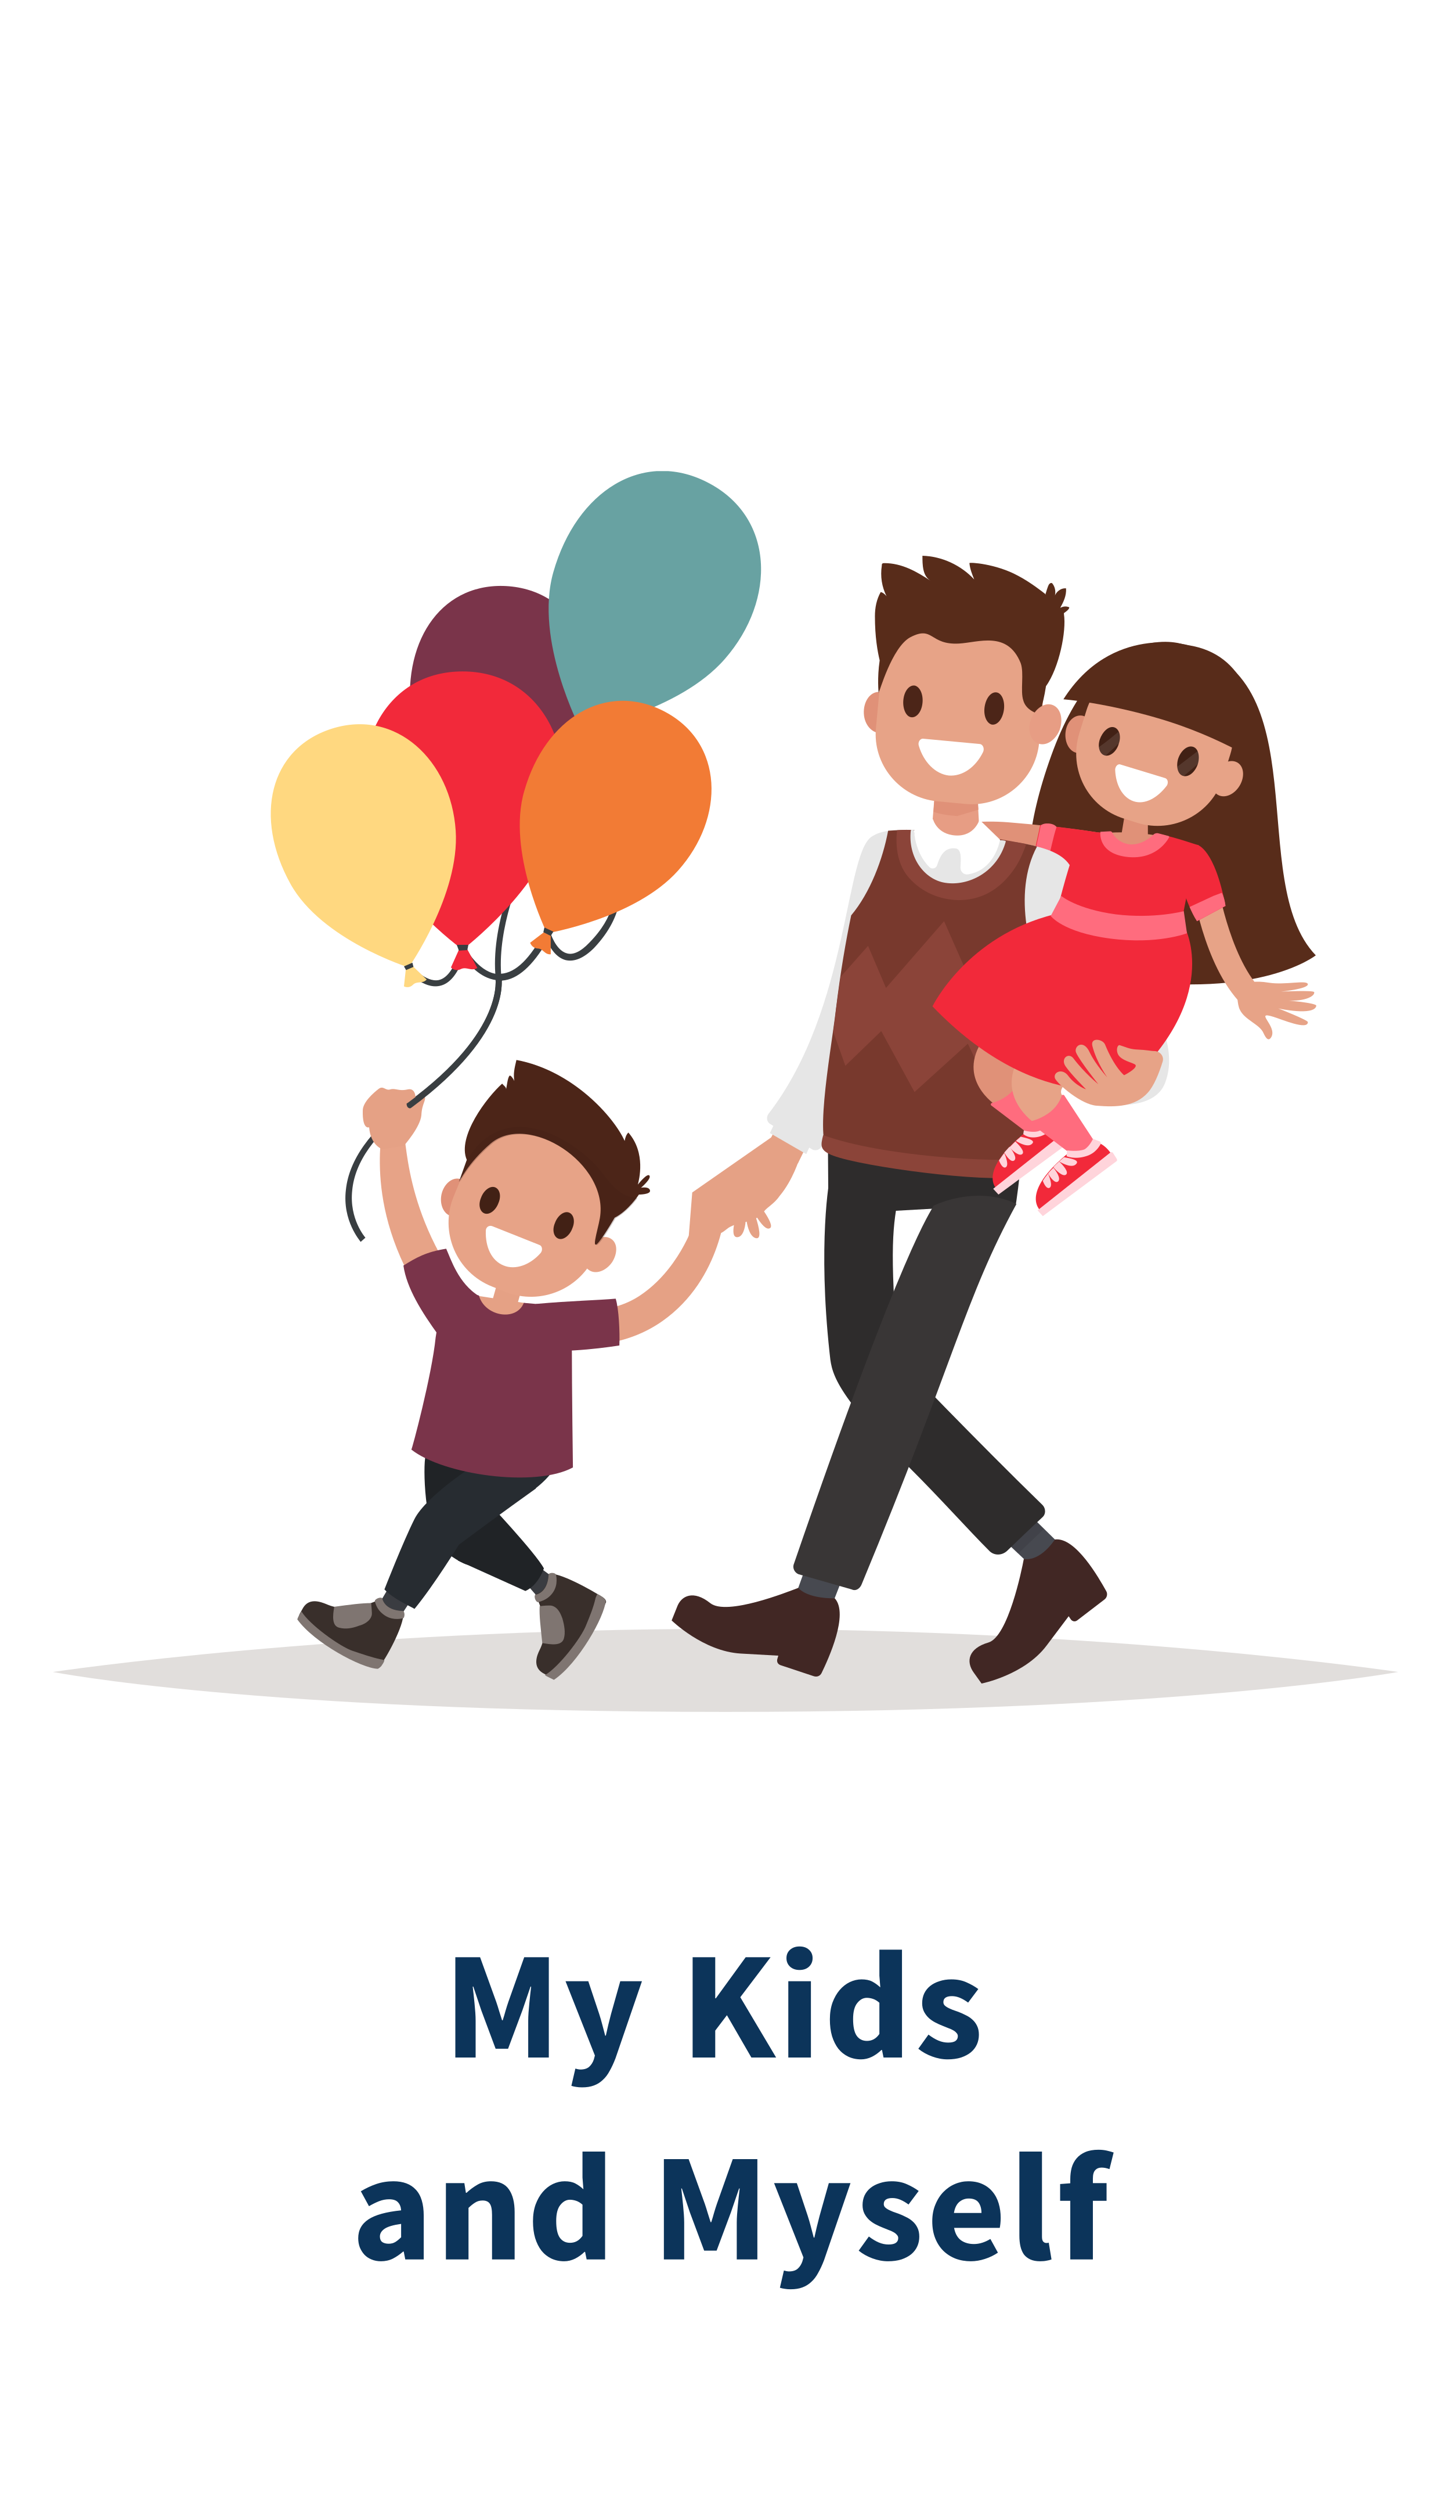 <svg width="151" height="260" viewBox="0 0 151 260" fill="none" xmlns="http://www.w3.org/2000/svg">
<g filter="url(#filter0_ii)">
<rect x="0.5" width="150" height="260" rx="4" fill="white"/>
</g>
<g clip-path="url(#clip0)">
<path opacity="0.14" d="M75.5 169.415C35.335 169.415 5.5 173.899 5.5 173.899C5.5 173.899 26.489 178.055 75.5 178.055C122.973 178.055 145.5 173.899 145.5 173.899C145.5 173.899 115.665 169.415 75.5 169.415Z" fill="#260F00"/>
<path d="M37.533 129.167C37.478 129.058 35.61 126.98 35.995 123.753C36.325 120.636 38.522 117.574 42.478 114.621C52.698 107.129 51.544 101.606 51.544 101.552L52.149 101.387C52.204 101.606 53.413 107.293 42.863 115.113C39.017 117.902 36.929 120.855 36.654 123.808C36.325 126.816 38.028 128.73 38.028 128.73L37.533 129.167Z" fill="#393E41"/>
<path d="M64.456 91.982L64.401 91.818L54.291 89.302L54.181 89.521C54.072 89.794 51.159 95.755 51.544 101.278C49.731 100.95 48.467 98.653 48.467 98.599L48.083 97.888L47.863 98.653C47.368 100.567 46.599 101.716 45.665 101.934C44.291 102.208 42.808 100.458 42.808 100.458L42.313 100.841C42.368 100.95 44.017 102.919 45.775 102.536C46.819 102.317 47.643 101.278 48.247 99.528C48.797 100.348 50.005 101.716 51.599 101.934C51.599 102.044 51.599 102.098 51.654 102.208C51.819 102.208 52.258 102.098 52.258 101.989C53.852 101.88 55.445 100.458 56.929 97.888C57.258 98.599 57.863 99.583 58.852 99.856C59.786 100.075 60.775 99.638 61.819 98.599C65.225 94.989 64.456 92.091 64.456 91.982ZM61.324 98.052C60.445 98.981 59.621 99.364 58.962 99.145C57.808 98.817 57.258 96.958 57.258 96.958L57.038 96.192L56.654 96.903C55.17 99.692 53.687 101.169 52.148 101.278C51.819 96.466 54.072 91.162 54.621 90.013L63.852 92.31C63.962 92.966 64.072 95.263 61.324 98.052Z" fill="#393E41"/>
<path d="M50.5 86.732L49.456 88.537C49.456 88.537 49.841 88.974 50.39 88.755C50.995 88.537 51.324 89.083 51.929 88.81L50.995 86.732H50.5Z" fill="#8359A0"/>
<path d="M60.775 75.741C58.577 82.029 50.72 86.951 50.72 86.951C50.72 86.951 43.467 80.772 42.753 74.209C41.929 66.28 46.215 60.429 52.973 60.976C60.006 61.577 63.138 68.741 60.775 75.741Z" fill="#7A344A"/>
<path d="M60.335 75.631L58.522 77.053C58.522 77.053 58.687 77.654 59.401 77.709C60.06 77.709 60.17 78.42 60.94 78.365L60.885 75.795L60.335 75.631Z" fill="#80B9BD"/>
<path d="M75.445 68.522C70.609 74.1 60.445 75.905 60.445 75.905C60.445 75.905 55.554 66.608 57.587 59.499C60.005 51.023 66.928 46.758 73.576 50.148C80.609 53.703 80.829 62.343 75.445 68.522Z" fill="#68A2A2"/>
<path d="M84.511 119.543L80.171 116.918C79.786 116.699 79.731 116.207 79.951 115.879C88.577 104.723 87.863 88.045 90.94 86.896L93.028 87.115C93.138 87.881 95.775 106.2 85.445 119.324C85.225 119.652 84.786 119.707 84.511 119.543Z" fill="#E6E6E6"/>
<path d="M56.215 163.071L57.698 164.165L56.27 166.462L54.511 164.438L56.215 163.071Z" fill="#3A3C41"/>
<path d="M40.665 164.766L39.402 166.899L41.489 168.376L43.083 165.969L40.665 164.766Z" fill="#3A3C41"/>
<path d="M57.095 163.728C56.985 165.697 55.721 165.806 55.721 165.806C56.051 166.681 57.37 169.196 56.161 171.603C55.886 172.149 55.392 173.352 56.49 174.009L56.985 174.282C57.15 174.391 57.315 174.446 57.425 174.446C58.578 173.188 59.677 171.876 60.886 170.673C61.161 169.798 61.49 169.361 61.71 169.142C61.82 169.032 61.93 168.868 62.04 168.759L63.029 166.736C63.139 166.572 63.029 166.353 62.809 166.189C61.655 165.423 58.029 163.4 57.095 163.728Z" fill="#392F2B"/>
<path d="M57.259 165.969C57.863 165.368 58.028 164.602 57.863 163.782C57.808 163.563 57.149 163.509 57.094 163.782C56.984 165.751 55.72 165.86 55.72 165.86C55.5 166.024 55.775 166.735 56.05 166.626C56.434 166.516 56.874 166.352 57.259 165.969Z" fill="#7F7571"/>
<path d="M57.423 167.008C57.204 166.954 56.434 167.008 56.16 167.063C56.105 168.047 56.27 169.305 56.434 170.891C57.369 171.055 58.468 171.219 58.687 170.399C58.852 169.797 58.742 169.086 58.522 168.321C58.358 167.883 58.083 167.173 57.423 167.008Z" fill="#7F7571"/>
<path d="M57.643 174.719C60.171 173.024 62.918 168.157 63.028 166.516C63.028 166.407 62.808 166.188 62.753 166.134C62.588 166.024 62.369 165.86 62.149 165.805C62.094 165.915 62.039 166.079 61.984 166.188C61.764 167.173 61.38 168.102 60.995 169.032C60.5 170.344 58.138 173.407 56.709 174.227L56.874 174.336C57.204 174.5 57.423 174.61 57.643 174.719Z" fill="#7F7571"/>
<path d="M50.665 156.126C50.665 156.126 55.72 161.485 56.599 163.126C56.599 163.126 56.05 164.876 54.676 165.477L47.643 162.306L50.665 156.126Z" fill="#202326"/>
<path d="M45.61 147.377C45.775 148.416 46.159 149.4 46.544 150.384C46.544 150.439 46.599 150.439 46.599 150.494C46.654 150.603 46.709 150.712 46.709 150.822C46.983 151.587 47.258 152.298 47.423 153.119C50.445 154.376 54.511 155.689 55.72 154.814C58.687 152.517 58.577 150.33 58.577 150.33L45.61 147.377Z" fill="#272C31"/>
<path d="M44.95 147.322C44.95 147.322 44.401 150.494 44.236 151.697C44.016 153.447 44.291 159.954 46.269 161.376C48.247 162.798 48.687 162.743 48.687 162.743C48.687 162.743 51.763 154.541 49.456 153.173C47.368 151.916 44.95 147.322 44.95 147.322Z" fill="#202326"/>
<path d="M41.928 167.555C39.95 167.501 39.785 166.243 39.785 166.243C38.961 166.571 36.433 167.938 33.961 166.844C33.411 166.626 32.203 166.134 31.543 167.227L31.268 167.719C31.159 167.883 31.104 168.047 31.104 168.157C32.367 169.305 33.741 170.344 35.005 171.493C35.884 171.766 36.378 172.094 36.543 172.258C36.653 172.368 36.818 172.477 36.983 172.532L39.016 173.461C39.181 173.516 39.4 173.461 39.565 173.242C40.389 172.149 42.312 168.54 41.928 167.555Z" fill="#392F2B"/>
<path d="M39.73 167.774C40.389 168.375 41.159 168.485 41.928 168.321C42.148 168.266 42.148 167.61 41.928 167.555C39.95 167.501 39.785 166.243 39.785 166.243C39.62 166.024 38.906 166.352 39.016 166.571C39.126 167.008 39.346 167.446 39.73 167.774Z" fill="#7F7571"/>
<path d="M38.686 167.993C38.741 167.774 38.632 167.008 38.632 166.735C37.642 166.735 36.379 166.899 34.785 167.118C34.62 168.047 34.511 169.141 35.335 169.305C35.994 169.469 36.654 169.36 37.368 169.086C37.807 168.977 38.522 168.649 38.686 167.993Z" fill="#7F7571"/>
<path d="M30.939 168.43C32.697 170.891 37.642 173.516 39.291 173.57C39.401 173.57 39.62 173.352 39.675 173.297C39.785 173.133 39.95 172.914 40.005 172.695C39.895 172.641 39.73 172.586 39.62 172.586C38.632 172.367 37.697 172.039 36.708 171.711C35.39 171.274 32.203 168.977 31.379 167.61L31.269 167.774C31.159 167.938 30.994 168.211 30.939 168.43Z" fill="#7F7571"/>
<path d="M55.774 154.814C55.774 154.814 51.928 157.548 47.752 160.665C47.752 160.665 45.17 164.876 43.137 167.337C42.478 166.954 40.939 166.298 40.005 165.313C40.005 165.313 41.928 160.392 43.137 157.986C44.346 155.579 50.06 151.642 52.093 150.986C54.016 150.275 55.774 154.814 55.774 154.814Z" fill="#272C31"/>
<path d="M45.775 137.588L49.071 135.346C41.654 126.159 42.478 117.738 41.873 117.629L39.621 117.246C40.06 117.847 37.313 126.652 45.775 137.588Z" fill="#E7A387"/>
<path d="M46.434 129.878C46.928 130.972 47.698 133.487 49.84 134.8L45.61 138.846C43.906 136.495 42.313 133.979 41.983 131.628C43.302 130.808 44.346 130.206 46.434 129.878Z" fill="#7A344A"/>
<path d="M50.994 143.822C50.939 144.205 51.104 144.533 51.324 144.533C51.544 144.533 51.764 144.26 51.818 143.877C51.873 143.494 51.709 143.166 51.489 143.166C51.214 143.166 50.994 143.439 50.994 143.822Z" fill="#582C1A"/>
<path d="M52.478 142.4C52.368 143.494 53.027 144.478 54.016 144.588C55.005 144.697 55.94 143.932 56.049 142.838C56.159 141.744 55.5 140.76 54.511 140.651C53.522 140.541 52.588 141.307 52.478 142.4Z" fill="#E5A928"/>
<path d="M52.642 142.401C52.532 143.385 53.137 144.26 54.016 144.369C54.895 144.479 55.719 143.768 55.829 142.783C55.939 141.799 55.335 140.924 54.456 140.815C53.577 140.76 52.752 141.471 52.642 142.401Z" fill="#EEC140"/>
<path opacity="0.22" d="M54.786 143.549C54.456 143.385 54.401 142.346 54.182 141.963C53.962 141.58 53.742 141.307 53.413 141.088C53.687 140.869 54.072 140.76 54.456 140.815C55.336 140.924 55.995 141.799 55.83 142.783C55.775 143.385 55.336 143.877 54.786 143.549Z" fill="white"/>
<path d="M55.225 135.62L49.126 134.69C47.313 134.635 46.599 136.768 46.599 138.573C46.599 138.573 46.928 138.955 46.928 139.393C49.456 139.229 56.544 138.901 58.082 138.737C58.247 138.682 58.467 138.682 58.632 138.627C58.632 136.987 56.873 135.674 55.225 135.62Z" fill="#E5A185"/>
<path d="M53.687 131.846L53.412 131.792C52.808 131.628 52.149 131.956 51.984 132.612L51.215 135.346C51.05 135.948 51.379 136.604 52.039 136.768L52.313 136.823C52.918 136.987 53.577 136.659 53.742 136.003L54.511 133.268C54.676 132.667 54.291 132.011 53.687 131.846Z" fill="#E5A185"/>
<path d="M45.335 139.119C45.39 138.791 45.445 138.463 45.5 138.08C45.719 137.369 45.665 136.44 46.928 135.237C47.972 134.252 49.84 134.745 49.84 134.745C50.445 136.932 53.742 137.479 54.511 135.51C55.61 135.62 56.709 135.62 57.807 136.112C59.346 136.823 59.566 140.158 59.511 140.104C59.511 144.369 59.621 152.626 59.621 152.626C55.719 154.759 46.104 153.392 42.807 150.767C42.862 150.822 44.95 143.002 45.335 139.119Z" fill="#7A344A"/>
<path d="M45.94 124.245C45.72 125.339 46.215 126.323 46.984 126.488C47.808 126.652 48.632 125.886 48.852 124.847C49.072 123.753 48.577 122.769 47.808 122.605C46.984 122.441 46.16 123.206 45.94 124.245Z" fill="#E09178"/>
<path d="M51.215 133.815L52.588 134.362C56.269 135.839 60.5 134.034 61.984 130.37L62.973 127.964C64.456 124.3 62.643 120.089 58.962 118.613L57.588 118.066C55.445 117.191 53.083 117.465 51.215 118.558C49.896 119.324 48.797 120.527 48.193 122.058L47.203 124.464C45.72 128.128 47.478 132.339 51.215 133.815Z" fill="#E7A387"/>
<path d="M56.159 129.495C56.434 129.604 56.489 130.042 56.269 130.315C55.17 131.573 53.632 132.12 52.423 131.628C51.159 131.136 50.5 129.714 50.555 128.019C50.555 127.636 50.885 127.417 51.214 127.526L56.159 129.495Z" fill="white"/>
<path d="M61.215 129.659C60.61 130.589 60.61 131.683 61.325 132.12C61.984 132.558 63.028 132.229 63.687 131.3C64.292 130.37 64.292 129.276 63.577 128.839C62.918 128.402 61.874 128.784 61.215 129.659Z" fill="#E7A387"/>
<path d="M59.181 126.105C59.676 126.269 59.896 126.979 59.566 127.745C59.291 128.511 58.632 129.003 58.137 128.839C57.643 128.675 57.423 127.964 57.753 127.198C58.028 126.433 58.687 125.94 59.181 126.105Z" fill="#422115"/>
<path d="M51.489 123.48C51.984 123.644 52.203 124.355 51.874 125.12C51.599 125.886 50.94 126.378 50.445 126.214C49.951 126.05 49.731 125.339 50.06 124.573C50.335 123.808 50.995 123.316 51.489 123.48Z" fill="#422115"/>
<path d="M48.577 120.636C47.533 118.23 50.665 114.129 52.258 112.707C52.423 112.926 52.753 113.09 52.643 113.363C52.753 113.035 52.807 112.105 53.027 111.887C53.137 111.777 53.467 112.269 53.522 112.433C53.412 111.668 53.522 111.176 53.742 110.246C59.621 111.34 63.906 116.207 65.005 118.667C65.06 118.339 65.17 118.011 65.39 117.793C67.258 119.925 66.489 122.769 66.379 123.206C66.379 123.206 67.368 121.949 67.588 122.277C67.808 122.605 66.709 123.534 66.709 123.534C66.709 123.534 67.533 123.37 67.643 123.808C67.753 124.245 66.489 124.245 66.489 124.245C66.489 124.245 65.39 125.94 63.961 126.651C63.961 126.651 63.082 128.183 62.533 128.893C61.324 130.589 62.203 128.018 62.423 126.706C63.412 121.019 54.95 115.605 51.049 118.941C48.632 121.019 47.807 122.933 47.753 122.933L48.577 120.636Z" fill="#4C2518"/>
<path opacity="0.24" d="M65.83 124.519C64.072 124.3 63.028 122.277 61.984 121.183C60.17 119.269 57.478 117.574 54.841 117.246C53.467 117.082 52.148 117.355 50.94 118.121C49.786 118.886 49.181 119.707 48.522 120.8L47.863 122.988C47.863 122.933 48.742 121.074 51.16 118.996C55.061 115.66 63.522 121.074 62.533 126.761C62.313 128.019 61.379 130.643 62.643 128.948C63.193 128.183 64.072 126.706 64.072 126.706C65.061 126.159 65.94 125.175 66.324 124.628C66.159 124.519 65.995 124.519 65.83 124.519Z" fill="#422115"/>
<path opacity="0.1" d="M64.071 125.066C64.016 125.12 63.961 125.175 63.961 125.284C64.016 125.23 64.071 125.12 64.071 125.066Z" fill="#3D2405"/>
<path d="M83.137 120.691L80.28 118.285L72.038 124.027L71.654 128.839C72.478 128.893 73.412 127.253 73.467 127.636C73.467 127.964 73.247 128.347 73.302 128.62C73.412 129.057 73.796 128.675 73.906 128.62C74.126 128.565 74.456 128.456 74.731 128.347C75.225 128.237 75.5 127.909 75.829 127.69C75.994 127.581 76.159 127.526 76.379 127.417C76.269 128.073 76.269 128.729 76.763 128.675C77.313 128.62 77.533 127.745 77.588 127.089C77.643 127.089 77.698 127.089 77.698 127.034C77.808 127.69 78.082 128.675 78.687 128.784C79.291 128.893 78.961 127.581 78.687 126.706C78.742 126.706 78.742 126.651 78.796 126.651C79.181 127.253 79.731 127.964 80.115 127.745C80.445 127.581 80.06 126.815 79.511 125.995C79.895 125.503 80.555 125.23 81.159 124.355C82.533 122.714 83.192 120.472 83.137 120.691Z" fill="#E5A185"/>
<path d="M74.731 125.448L74.566 124.573L73.302 124.683C72.588 124.738 72.752 125.284 72.588 125.995C72.148 127.909 70.335 132.175 66.763 134.635C64.126 136.495 60.555 136.659 56.544 136.112C56.709 137.26 56.818 138.409 56.983 139.557C56.983 139.612 56.983 139.666 57.038 139.721C61.654 140.323 65.61 139.721 68.906 137.424C75.225 132.995 75.555 125.284 75.61 124.956L74.731 125.448Z" fill="#E5A185"/>
<path d="M64.072 135.073C64.401 136.112 64.511 138.518 64.456 139.94C62.039 140.322 57.588 140.815 54.731 140.268L55.775 135.62C59.401 135.291 62.313 135.237 64.072 135.073Z" fill="#7A344A"/>
<path d="M79.951 118.886L80.885 117.082L84.126 118.777L83.028 121.019L79.951 118.886Z" fill="#E5A185"/>
<path d="M80.994 116.043L80.115 117.847L83.906 120.035L84.675 118.339L80.994 116.043Z" fill="#E6E6E6"/>
<path d="M47.864 98.544L46.929 100.622C46.929 100.622 47.369 101.114 47.974 100.786C48.578 100.513 49.017 101.059 49.677 100.677L48.468 98.435L47.864 98.544Z" fill="#F2293A"/>
<path d="M58.138 85.42C56.38 92.529 48.138 98.763 48.138 98.763C48.138 98.763 39.566 92.638 38.138 85.42C36.434 76.725 40.665 69.835 48.138 69.835C55.995 69.835 60.171 77.49 58.138 85.42Z" fill="#F2293A"/>
<path d="M42.258 100.567L42.038 102.59C42.038 102.59 42.533 102.864 42.972 102.426C43.412 101.989 43.962 102.372 44.401 101.88L42.753 100.294L42.258 100.567Z" fill="#FFD880"/>
<path d="M47.423 86.404C47.863 93.021 42.533 100.622 42.533 100.622C42.533 100.622 33.467 97.778 30.225 91.927C26.379 84.982 28.028 77.873 34.511 75.795C41.214 73.663 46.929 79.076 47.423 86.404Z" fill="#FFD880"/>
<path d="M56.819 96.794L55.17 98.052C55.17 98.052 55.335 98.599 55.94 98.653C56.544 98.653 56.654 99.309 57.313 99.255V96.958L56.819 96.794Z" fill="#F27B35"/>
<path d="M70.555 90.56C66.104 95.536 56.928 97.067 56.928 97.067C56.928 97.067 52.698 88.537 54.566 82.248C56.764 74.592 63.137 70.874 69.126 73.991C75.335 77.217 75.5 85.037 70.555 90.56Z" fill="#F27B35"/>
<path d="M42.038 119.16C42.038 119.16 43.741 117.246 43.851 115.988C43.906 114.73 44.401 114.457 44.181 113.965C43.961 113.473 43.247 114.129 43.247 114.293C43.247 114.457 43.357 113.09 42.423 113.309C41.489 113.527 41.159 113.145 40.609 113.309C40.115 113.473 39.895 112.871 39.401 113.254C38.906 113.637 37.752 114.621 37.752 115.496C37.697 117.574 38.412 117.246 38.412 117.246C38.577 119.214 39.84 119.543 39.84 119.543L42.038 119.16Z" fill="#E5A185"/>
<path d="M42.038 100.512L42.918 100.13L43.028 100.567L42.258 100.895L42.038 100.512Z" fill="#393E41"/>
<path d="M47.533 98.27H48.742L48.632 98.817L47.753 98.872L47.533 98.27Z" fill="#393E41"/>
<path d="M56.544 96.958L56.654 96.466L57.588 96.903L57.313 97.341L56.544 96.958Z" fill="#393E41"/>
<path d="M52.148 101.442L51.544 101.606C51.544 101.661 52.698 107.184 42.478 114.676C42.423 114.73 42.368 114.73 42.313 114.785C42.313 115.113 42.478 115.277 42.698 115.277C42.753 115.223 42.808 115.223 42.863 115.168C53.412 107.348 52.203 101.661 52.148 101.442Z" fill="#393E41"/>
<path d="M120.94 106.91C120.94 106.91 122.369 109.863 121.215 112.707C119.951 115.824 114.347 114.785 114.511 114.676C117.698 112.598 120.94 106.91 120.94 106.91Z" fill="#E6E6E6"/>
<path d="M123.028 66.991C123.028 66.991 114.621 64.093 109.401 78.584C104.181 93.075 107.973 100.512 116.654 101.825C131.159 103.958 136.929 99.364 136.929 99.364C129.511 91.654 137.478 69.889 123.028 66.991Z" fill="#582C1A"/>
<path d="M114.84 86.677C114.84 86.677 111.049 86.021 104.95 85.529C98.851 85.037 94.126 87.06 94.126 87.06L111.708 90.232L114.84 86.677Z" fill="#E09178"/>
<path d="M108.248 85.802C108.028 87.005 107.698 88.154 107.533 89.357C107.533 89.412 107.533 89.412 107.533 89.466L111.709 90.232L114.841 86.677C114.841 86.677 112.423 86.24 108.248 85.802Z" fill="#F2293A"/>
<path d="M109.016 89.63C109.346 88.482 109.566 87.17 109.95 86.021C109.675 85.584 108.632 85.529 108.302 85.857C108.082 87.06 107.752 88.209 107.588 89.412C107.588 89.466 107.588 89.466 107.588 89.521L108.632 89.74C108.632 89.576 109.016 89.685 109.016 89.63Z" fill="#FF6C7E"/>
<path d="M99.785 79.514H99.291C98.247 79.514 97.368 80.334 97.368 81.373L96.928 86.841C96.928 87.88 98.137 88.755 99.181 88.755H99.676C100.72 88.755 101.928 87.607 101.928 86.568L101.654 81.482C101.654 80.389 100.829 79.514 99.785 79.514Z" fill="#E79D84"/>
<path d="M101.818 84.216L101.653 81.428C101.653 80.389 100.829 79.514 99.785 79.514H99.291C98.247 79.514 97.368 80.334 97.368 81.373L97.148 84.435C97.917 84.709 98.741 84.818 99.62 84.873" fill="#E09178"/>
<path d="M91.379 71.967C90.5 72.022 89.841 73.006 89.896 74.209C89.951 75.412 90.775 76.287 91.654 76.233C92.533 76.178 93.192 75.194 93.138 73.991C93.083 72.842 92.258 71.913 91.379 71.967Z" fill="#E09178"/>
<path d="M102.369 63.218L99.457 62.944C95.61 62.562 92.039 66.554 91.654 70.382L91.16 75.686C90.775 79.514 93.632 82.959 97.533 83.342L100.446 83.615C104.292 83.998 107.753 81.154 108.138 77.272L108.632 71.967C109.017 68.194 106.27 63.601 102.369 63.218Z" fill="#E7A387"/>
<path d="M111.27 63.163C110.885 62.999 110.555 63.109 110.336 63.218C110.665 62.616 110.995 61.96 110.94 61.195C110.391 61.14 109.841 61.577 109.731 62.124C109.896 61.687 109.841 61.14 109.566 60.757C109.511 60.703 109.511 60.648 109.456 60.648C109.347 60.593 109.237 60.703 109.182 60.757C109.017 60.976 108.852 61.687 108.797 61.796C108.852 61.851 108.852 61.851 108.797 61.851C108.797 61.851 108.797 61.851 108.797 61.796C108.522 61.577 107.204 60.538 105.94 59.882C103.632 58.624 100.885 58.46 100.885 58.57C100.94 59.171 101.16 59.718 101.38 60.265C100.006 58.788 98.028 57.859 95.995 57.804C95.995 58.296 95.995 58.788 96.105 59.281C96.215 59.773 96.434 60.156 96.874 60.429C95.391 59.445 93.852 58.57 92.039 58.57C91.929 58.57 91.874 58.57 91.819 58.624C91.764 58.679 91.764 58.734 91.764 58.843C91.599 59.937 91.764 61.031 92.259 62.015C92.094 61.796 91.874 61.632 91.654 61.577C91.215 62.343 91.05 63.218 91.05 64.093C91.05 66.28 91.325 67.757 91.544 68.686C91.27 70.546 91.434 72.022 91.434 72.077C91.434 72.077 91.434 71.967 91.49 71.749L91.434 72.077C91.49 72.077 92.808 67.319 94.731 66.28C97.149 65.022 96.709 67.1 99.786 66.936C101.819 66.827 104.841 65.569 106.215 68.96C106.599 69.999 106.16 71.858 106.489 72.842C106.709 73.663 107.478 74.1 108.358 74.374L108.467 73.225C108.467 73.225 108.687 72.46 108.852 71.366C110.226 69.452 110.995 65.624 110.72 63.874C110.72 63.765 110.72 63.765 110.72 63.765C110.72 63.765 111.325 63.382 111.27 63.163Z" fill="#582C1A"/>
<path d="M109.565 73.335C108.741 73.006 107.752 73.663 107.313 74.756C106.873 75.85 107.203 76.998 108.027 77.326C108.851 77.655 109.84 76.998 110.28 75.905C110.664 74.811 110.39 73.663 109.565 73.335Z" fill="#E79D84"/>
<path d="M101.929 77.381L96.105 76.834C95.775 76.779 95.5 77.162 95.61 77.545C96.105 79.24 97.313 80.498 98.742 80.662C100.17 80.771 101.544 79.787 102.313 78.201C102.478 77.818 102.258 77.381 101.929 77.381Z" fill="white"/>
<path d="M95.225 71.311C94.675 71.202 94.126 71.803 94.016 72.733C93.906 73.608 94.236 74.483 94.785 74.592C95.335 74.702 95.884 74.1 95.994 73.17C96.104 72.296 95.774 71.475 95.225 71.311Z" fill="#4C2518"/>
<path d="M103.742 72.022C103.193 71.913 102.643 72.514 102.478 73.444C102.314 74.374 102.643 75.194 103.193 75.358C103.742 75.467 104.292 74.866 104.456 73.936C104.621 73.006 104.292 72.131 103.742 72.022Z" fill="#4C2518"/>
<path d="M106.16 156.564L110.281 160.61L107.588 163.126L102.863 158.642L106.16 156.564Z" fill="#474950"/>
<path opacity="0.09" d="M105.94 161.595L102.808 158.642L106.16 156.618L108.632 159.025" fill="black"/>
<path d="M86.434 122.222L93.577 124.027C92.918 127.472 92.533 129.55 93.467 141.362C93.467 141.362 101.874 150.111 108.467 156.509C108.852 156.892 108.852 157.493 108.467 157.822C107.093 159.079 106.049 160.118 104.786 161.321C104.236 161.814 103.412 161.814 102.917 161.267C100.885 159.243 97.862 155.853 94.621 152.627C86.434 144.424 86.544 142.619 86.324 140.651C85.115 129.44 86.269 122.605 86.434 122.222Z" fill="#2E2C2C"/>
<path d="M106.379 119.051C106.104 122.988 105.719 125.23 105.719 125.23L86.214 126.324L86.159 119.105L106.379 119.051Z" fill="#2E2C2C"/>
<path d="M84.016 162.524L82.423 166.954L85.83 168.868L87.753 163.946L84.016 162.524Z" fill="#474950"/>
<path d="M97.149 125.394C96.819 126.214 94.181 129.003 82.588 162.743C82.478 163.126 82.698 163.563 83.083 163.727L88.632 165.313C89.072 165.532 89.511 165.204 89.676 164.766C99.346 141.471 100.39 135.073 105.775 125.23C103.522 124.081 100.225 124.027 97.149 125.394Z" fill="#393636"/>
<path d="M73.907 166.735C75.61 168.102 81.929 165.587 83.083 165.149C83.083 165.149 83.797 166.243 86.874 166.243C88.358 167.883 86.215 172.532 85.5 174.008C85.336 174.336 85.006 174.445 84.676 174.336L81.215 173.188C80.94 173.078 80.83 172.86 80.885 172.586L80.995 172.203C80.995 172.203 80.995 172.203 77.094 171.985C73.193 171.766 69.896 168.54 69.896 168.54C69.896 168.54 69.896 168.54 70.445 167.172C70.885 165.915 72.204 165.368 73.907 166.735Z" fill="#412724"/>
<path d="M102.862 170.836C104.895 170.235 106.324 163.345 106.544 162.142C106.544 162.142 108.082 162.579 109.785 160.118C111.928 159.845 114.346 164.11 115.115 165.477C115.28 165.751 115.225 166.134 114.95 166.352L112.093 168.54C111.873 168.704 111.599 168.649 111.434 168.43L111.214 168.102C111.214 168.102 111.214 168.102 108.906 171.164C106.599 174.227 102.148 175.102 102.148 175.102C102.148 175.102 102.148 175.102 101.324 173.953C100.5 172.805 100.774 171.438 102.862 170.836Z" fill="#412724"/>
<path d="M104.016 87.334C103.852 88.044 103.742 88.591 103.247 89.138C102.862 89.576 102.368 89.958 101.819 90.232C100.775 90.724 99.511 90.833 98.412 90.451C97.093 90.013 96.269 89.029 95.61 87.826C95.445 87.334 95.5 86.841 95.5 86.349C90.775 86.076 90.61 87.279 90.61 87.279C90.61 87.279 89.731 89.74 88.687 94.607C90.28 96.083 91.928 97.505 93.522 98.927C95.225 100.458 96.874 101.989 98.577 103.52H110.115C110.994 97.669 111.654 92.693 111.654 92.693C112.588 88.482 108.137 87.99 104.016 87.334Z" fill="#E6E6E6"/>
<path d="M106.819 96.192C106.435 93.458 106.599 90.505 107.918 88.044C106.709 87.716 105.336 87.552 104.017 87.334C103.852 88.044 103.742 88.591 103.248 89.138C102.863 89.576 102.369 89.959 101.819 90.232C100.775 90.724 99.511 90.833 98.413 90.451C97.094 90.013 96.27 89.029 95.61 87.826C95.446 87.334 95.501 86.841 95.501 86.349C94.127 86.295 93.138 86.349 92.424 86.404C91.874 89.357 90.555 92.857 88.577 95.208C88.028 97.888 87.478 100.95 86.984 105.051C86.38 110.028 84.511 119.816 86.654 120.144C93.028 121.183 99.567 121.566 105.94 122.222C107.039 122.331 108.962 111.34 110.226 102.7C108.303 100.95 107.204 98.981 106.819 96.192Z" fill="#78392D"/>
<path d="M103.248 89.138C102.863 89.576 102.368 89.959 101.819 90.232C100.775 90.724 99.511 90.834 98.412 90.451C97.094 90.013 96.27 89.029 95.61 87.826C95.445 87.334 95.5 86.841 95.5 86.349C94.621 86.295 93.962 86.295 93.358 86.349C93.138 88.154 93.467 90.068 94.621 91.326C95.94 92.802 97.753 93.568 99.731 93.622C101.819 93.622 103.522 92.802 104.896 91.216C105.61 90.396 106.105 89.576 106.489 88.591C106.599 88.318 106.709 88.099 106.764 87.826C106.764 87.826 106.764 87.826 106.764 87.771C105.885 87.607 104.951 87.443 104.017 87.279C103.797 88.045 103.742 88.537 103.248 89.138Z" fill="#8B4439"/>
<path d="M85.665 118.066C85.39 119.16 85.281 119.652 86.709 120.199C89.731 121.347 102.478 123.042 105.995 122.386C106.269 122.332 107.094 121.839 106.929 120.527C103.412 120.91 91.874 120.308 85.665 118.066Z" fill="#8B4439"/>
<path d="M104.346 99.419L101.434 103.028L98.247 95.81L92.203 102.754L90.335 98.38L87.478 101.606C87.313 102.7 87.148 103.848 86.983 105.106C86.928 105.762 86.818 106.528 86.708 107.293L87.972 110.848L91.708 107.239L95.17 113.582L100.719 108.551L102.807 112.926L108.082 106.582L104.346 99.419Z" fill="#8B4439"/>
<path d="M103.247 89.138C102.862 89.576 102.368 89.958 101.818 90.232C100.774 90.724 100.5 88.099 99.401 87.716C98.082 87.279 96.159 89.138 95.5 87.935C95.335 87.443 95.17 86.841 95.115 86.349C94.95 86.24 94.895 86.295 94.785 86.349C94.456 89.193 96.214 91.49 98.357 91.818C100.774 92.201 103.796 90.724 104.676 87.498C104.511 87.388 104.236 87.388 103.851 87.388C103.796 88.044 103.742 88.537 103.247 89.138Z" fill="#E6E6E6"/>
<path d="M99.456 86.896C97.478 86.787 97.094 85.201 97.094 85.201L95.116 86.349C95.116 86.349 95.171 88.646 96.709 90.177C96.984 90.451 97.423 90.341 97.533 89.958C97.863 88.919 98.357 88.044 99.566 88.263C100.061 88.482 100.006 89.302 99.951 90.232C99.951 90.669 100.281 90.997 100.72 90.943C103.577 90.505 104.072 87.334 104.072 87.334L101.929 85.256C101.929 85.256 101.434 87.005 99.456 86.896Z" fill="white"/>
<path d="M119.456 83.67V88.373L116.489 88.099L117.258 83.451L119.456 83.67Z" fill="#E09178"/>
<path d="M110.884 76.178C110.774 77.272 111.324 78.201 112.093 78.311C112.917 78.42 113.631 77.6 113.796 76.561C113.906 75.467 113.357 74.537 112.587 74.428C111.763 74.319 110.994 75.084 110.884 76.178Z" fill="#E09178"/>
<path d="M116.983 85.146L118.357 85.584C122.093 86.732 126.104 84.654 127.258 80.936L128.027 78.475C129.181 74.756 127.093 70.764 123.357 69.616L121.983 69.178C119.785 68.522 117.533 68.96 115.774 70.163C114.566 71.038 113.577 72.295 113.082 73.826L112.313 76.287C111.159 80.061 113.247 83.998 116.983 85.146Z" fill="#E7A387"/>
<path d="M121.27 80.935C121.544 81.045 121.599 81.428 121.434 81.701C120.445 83.013 119.127 83.724 117.973 83.341C116.819 82.959 116.105 81.646 116.05 80.061C116.05 79.732 116.325 79.404 116.599 79.514L121.27 80.935Z" fill="white"/>
<path d="M126.489 80.279C125.939 81.209 126.049 82.303 126.763 82.685C127.478 83.068 128.467 82.631 129.016 81.701C129.565 80.771 129.456 79.678 128.741 79.295C128.027 78.912 127.038 79.35 126.489 80.279Z" fill="#E7A387"/>
<path d="M124.072 77.654C124.676 77.764 124.896 78.584 124.676 79.404C124.402 80.279 123.742 80.826 123.193 80.717C122.589 80.607 122.369 79.787 122.589 78.967C122.863 78.092 123.523 77.545 124.072 77.654Z" fill="#422115"/>
<path d="M115.886 75.631C116.435 75.741 116.71 76.506 116.435 77.326C116.215 78.147 115.556 78.694 115.006 78.584C114.457 78.475 114.182 77.709 114.457 76.889C114.732 76.123 115.336 75.522 115.886 75.631Z" fill="#422115"/>
<path opacity="0.1" d="M123.192 80.717C122.808 80.608 122.533 80.225 122.533 79.733C123.247 79.186 123.962 78.639 124.676 78.092C124.841 78.42 124.896 78.912 124.731 79.404" fill="white"/>
<path opacity="0.1" d="M115.006 78.639C114.621 78.584 114.401 78.201 114.346 77.709C115.061 77.217 115.72 76.67 116.379 76.124C116.544 76.452 116.544 76.889 116.434 77.327" fill="white"/>
<path d="M103.632 114.949C103.632 114.949 99.456 112.269 102.313 108.113C105.225 103.957 108.577 106.418 108.577 106.418L107.258 110.519C107.258 110.519 105.5 111.394 106.104 112.269C106.709 113.144 103.632 114.949 103.632 114.949Z" fill="#E09178"/>
<path d="M106.324 112.269L109.511 117.136L108.082 118.722L103.192 115.004C103.082 114.949 103.082 114.785 103.192 114.73C103.192 114.73 104.181 114.512 105.005 113.801C105.884 113.09 106.049 112.215 106.049 112.215C106.159 112.16 106.269 112.215 106.324 112.269Z" fill="#FF6C7E"/>
<path d="M109.182 116.644C109.072 116.918 108.907 117.136 108.687 117.3C108.577 117.355 108.522 117.41 108.412 117.465C108.138 117.738 107.753 117.847 107.423 117.847C107.204 117.847 107.039 117.793 106.819 117.683C101.324 122.113 103.907 123.863 103.907 123.863L111.215 118.285C111.215 118.285 110.555 116.754 109.182 116.644Z" fill="#F2293A"/>
<path d="M104.675 121.402C104.401 121.566 104.126 121.128 103.961 120.691C104.126 120.472 104.291 120.198 104.51 119.925C104.675 120.308 105.005 121.183 104.675 121.402Z" fill="#FFD4DB"/>
<path d="M107.423 118.941C107.038 119.378 106.159 118.941 105.72 118.667C105.885 118.503 106.049 118.394 106.214 118.23C106.709 118.339 107.808 118.558 107.423 118.941Z" fill="#FFD4DB"/>
<path d="M105.554 120.691C105.225 120.964 104.73 120.253 104.51 119.871C104.675 119.707 104.84 119.488 105.06 119.269C105.335 119.652 105.884 120.417 105.554 120.691Z" fill="#FFD4DB"/>
<path d="M106.379 120.035C106.049 120.308 105.335 119.652 105.06 119.324C105.225 119.16 105.444 118.941 105.664 118.722C105.994 119.05 106.708 119.761 106.379 120.035Z" fill="#FFD4DB"/>
<path d="M111.16 117.792L111.544 118.394C111.599 118.503 111.599 118.613 111.489 118.667L103.907 124.245L103.357 123.644L110.885 117.683C110.995 117.683 111.105 117.683 111.16 117.792Z" fill="#FFD4DB"/>
<path d="M109.126 116.535L109.73 116.699C109.785 116.699 109.84 116.808 109.84 116.863C109.676 117.191 109.236 117.847 108.302 118.175C107.093 118.558 106.489 117.957 106.489 117.957L106.544 117.574C106.544 117.574 107.643 117.902 108.247 117.574C108.851 117.246 109.126 116.535 109.126 116.535Z" fill="#FFD4DB"/>
<path opacity="0.1" d="M128.906 75.576C128.851 75.631 128.851 75.686 128.797 75.795C128.851 75.74 128.906 75.631 128.906 75.576Z" fill="#3D2405"/>
<path d="M107.807 116.918C107.807 116.918 103.192 113.965 106.434 109.426C109.621 104.887 113.302 107.567 113.302 107.567L111.818 112.051C111.818 112.051 109.895 113.035 110.555 113.965C111.159 114.894 107.807 116.918 107.807 116.918Z" fill="#E7A387"/>
<path d="M110.775 113.965L114.291 119.324L112.753 121.019L107.368 116.918C107.258 116.863 107.258 116.699 107.368 116.589C107.368 116.589 108.412 116.371 109.346 115.605C110.28 114.84 110.5 113.91 110.5 113.91C110.61 113.855 110.72 113.855 110.775 113.965Z" fill="#FF6C7E"/>
<path d="M113.797 118.722C113.687 118.996 113.522 119.214 113.302 119.378C113.192 119.433 113.137 119.488 113.027 119.542C112.753 119.816 112.368 119.925 111.983 119.925C111.764 119.925 111.599 119.871 111.379 119.761C105.775 124.245 108.412 126.05 108.412 126.05L115.83 120.363C115.885 120.417 115.17 118.886 113.797 118.722Z" fill="#F2293A"/>
<path d="M109.236 123.534C108.961 123.698 108.687 123.261 108.522 122.823C108.687 122.55 108.852 122.331 109.071 122.058C109.236 122.495 109.566 123.316 109.236 123.534Z" fill="#FFD4DB"/>
<path d="M111.984 121.074C111.599 121.511 110.665 121.074 110.225 120.8C110.39 120.636 110.555 120.527 110.72 120.363C111.324 120.472 112.423 120.636 111.984 121.074Z" fill="#FFD4DB"/>
<path d="M110.115 122.878C109.786 123.152 109.291 122.441 109.071 122.058C109.236 121.839 109.401 121.675 109.621 121.457C109.896 121.785 110.445 122.55 110.115 122.878Z" fill="#FFD4DB"/>
<path d="M110.939 122.167C110.61 122.441 109.895 121.73 109.621 121.402C109.786 121.183 110.005 121.019 110.225 120.8C110.61 121.183 111.269 121.894 110.939 122.167Z" fill="#FFD4DB"/>
<path d="M115.83 119.925L116.214 120.527C116.269 120.636 116.269 120.746 116.159 120.8L108.522 126.487L107.973 125.886L115.555 119.871C115.61 119.816 115.775 119.816 115.83 119.925Z" fill="#FFD4DB"/>
<path d="M113.742 118.449L114.456 118.722C114.511 118.722 114.566 118.886 114.566 118.941C114.401 119.269 113.962 119.98 113.027 120.253C111.819 120.636 110.995 120.253 110.995 120.253L111.049 119.652C111.049 119.652 112.203 119.816 112.863 119.542C113.412 119.214 113.742 118.449 113.742 118.449Z" fill="#FFD4DB"/>
<path d="M123.027 75.522C125.775 76.506 128.412 77.764 130.939 79.24C130.994 73.772 129.676 68.03 123.632 67.101C123.632 67.101 115.665 64.859 110.665 72.733C114.401 73.061 119.566 74.264 123.027 75.522Z" fill="#582C1A"/>
<path d="M114.126 86.732C113.797 87.224 113.412 87.607 113.082 88.044C112.807 88.373 112.533 88.755 112.258 89.084C111.599 92.255 110.994 95.427 110.005 98.544C109.84 99.145 109.456 99.528 109.071 99.747C108.797 101.333 108.577 102.973 108.467 104.614L121.324 105.707C121.324 105.707 123.192 92.802 124.621 87.935C124.621 87.935 119.346 86.021 114.126 86.732Z" fill="#E09178"/>
<path d="M120.335 86.677C119.73 87.552 118.522 88.099 117.423 87.935C116.434 87.826 115.664 87.279 115.17 86.568C114.95 86.568 114.73 86.623 114.511 86.623L114.456 86.568C113.686 86.623 112.917 86.841 112.258 87.169C112.258 87.169 109.016 95.755 108.412 104.723L121.269 105.817C121.269 105.817 123.302 92.692 124.73 87.88C124.73 87.99 122.752 87.169 120.335 86.677Z" fill="#F2293A"/>
<path d="M123.302 96.466C123.302 96.466 127.313 103.903 116.929 113.09C116.929 113.09 107.643 115.715 97.039 104.669C97.039 104.669 100.61 97.341 109.731 95.099C109.731 95.154 113.467 97.122 123.302 96.466Z" fill="#F2293A"/>
<path d="M110.445 93.185L109.346 95.263C109.346 95.263 110.555 96.958 115.5 97.614C120.445 98.27 123.522 97.067 123.522 97.067L123.192 94.771C123.192 94.771 120.115 95.591 116.104 95.099C112.038 94.552 110.445 93.185 110.445 93.185Z" fill="#FF6C7E"/>
<path d="M115.555 86.459C115.61 86.459 115.72 86.513 115.72 86.568C115.884 86.896 116.434 87.716 117.643 87.826C118.742 87.88 119.676 87.169 120.06 86.787C120.17 86.677 120.39 86.623 120.555 86.677L121.599 86.951C121.654 86.951 121.709 87.06 121.654 87.115C121.379 87.607 120.17 89.411 117.368 89.138C114.181 88.81 114.511 86.513 114.511 86.513L115.555 86.459Z" fill="#FF6C7E"/>
<path d="M111.16 111.887C111.929 112.926 113.028 113.308 113.028 113.308C113.028 113.308 111.489 111.777 110.885 110.902C110.336 110.082 111.215 109.426 111.709 110.082C112.863 111.613 114.292 112.762 114.292 112.762C114.292 112.762 112.369 110.356 111.984 109.481C111.709 108.824 112.753 108.004 113.413 109.481C114.017 110.738 115.226 112.051 115.226 112.051C115.226 112.051 114.127 110.52 113.687 108.824C113.413 107.84 114.786 108.059 115.006 108.66C115.995 111.066 116.984 111.832 116.984 111.832C116.984 111.832 118.193 111.23 118.193 110.848C118.248 110.574 117.039 110.465 116.489 109.863C116.05 109.371 116.27 108.606 116.544 108.715C117.094 108.879 117.478 109.098 118.193 109.152C119.457 109.207 119.731 109.317 120.116 109.317C120.72 109.317 121.16 109.863 120.995 110.41C120.61 111.668 120.061 112.98 119.456 113.637C118.138 115.113 116.16 115.168 114.127 115.004C112.533 114.894 110.116 112.816 109.786 112.16C109.566 111.504 110.555 111.066 111.16 111.887Z" fill="#E7A387"/>
<path d="M130.06 105.215C125.555 101.661 124.236 93.021 124.126 92.638L126.764 92.2C126.764 92.255 128.192 100.567 131.873 103.52L130.06 105.215Z" fill="#E7A387"/>
<path d="M128.741 103.137C128.741 103.137 129.071 101.715 132.038 102.208C133.741 102.481 136.049 101.879 136.104 102.372C136.104 102.864 133.302 103.137 133.302 103.137C133.302 103.137 136.708 102.973 136.763 103.192C136.873 103.629 135.609 104.286 133.467 104.012C133.467 104.012 137.038 104.286 136.983 104.614C136.763 105.707 133.027 104.887 133.027 104.887C133.027 104.887 136.104 106.09 136.104 106.309C136.104 107.184 133.412 106.035 132.533 105.762C130.445 105.106 132.917 106.692 132.313 107.84C132.038 108.332 131.763 108.059 131.489 107.457C131.104 106.528 129.511 106.09 129.016 104.996C128.741 104.45 128.741 103.137 128.741 103.137Z" fill="#E7A387"/>
<path d="M127.533 94.224C127.148 94.442 124.95 95.591 124.566 95.81C123.247 93.622 122.752 91.326 122.972 90.779L124.675 87.88C124.621 87.935 126.379 88.209 127.533 94.224Z" fill="#F2293A"/>
<path d="M127.148 92.857C126.873 92.966 126.544 93.075 126.269 93.185C125.445 93.568 124.62 93.95 123.796 94.333C124.016 94.825 124.236 95.317 124.566 95.81C124.95 95.591 127.148 94.442 127.533 94.224C127.478 93.732 127.368 93.294 127.148 92.857Z" fill="#FF6C7E"/>
</g>
<path d="M47.385 214V203.568H49.961L51.641 208.208C51.748 208.517 51.849 208.837 51.945 209.168C52.041 209.488 52.143 209.808 52.249 210.128H52.313C52.42 209.808 52.516 209.488 52.601 209.168C52.697 208.837 52.799 208.517 52.905 208.208L54.553 203.568H57.113V214H54.969V210.176C54.969 209.92 54.98 209.637 55.001 209.328C55.023 209.019 55.049 208.709 55.081 208.4C55.113 208.08 55.145 207.771 55.177 207.472C55.209 207.163 55.241 206.88 55.273 206.624H55.209L54.361 209.104L52.873 213.088H51.577L50.089 209.104L49.257 206.624H49.193C49.225 206.88 49.257 207.163 49.289 207.472C49.321 207.771 49.353 208.08 49.385 208.4C49.417 208.709 49.444 209.019 49.465 209.328C49.487 209.637 49.497 209.92 49.497 210.176V214H47.385ZM60.581 217.104C60.336 217.104 60.128 217.088 59.957 217.056C59.786 217.035 59.621 216.997 59.461 216.944L59.877 215.152C59.952 215.173 60.037 215.195 60.133 215.216C60.229 215.237 60.32 215.248 60.405 215.248C60.8 215.248 61.104 215.152 61.317 214.96C61.53 214.768 61.69 214.517 61.797 214.208L61.909 213.792L58.853 206.064H61.221L62.357 209.472C62.474 209.835 62.581 210.203 62.677 210.576C62.773 210.949 62.874 211.333 62.981 211.728H63.045C63.13 211.355 63.216 210.981 63.301 210.608C63.397 210.224 63.493 209.845 63.589 209.472L64.549 206.064H66.805L64.053 214.08C63.861 214.581 63.658 215.019 63.445 215.392C63.242 215.776 63.002 216.091 62.725 216.336C62.458 216.592 62.149 216.784 61.797 216.912C61.456 217.04 61.05 217.104 60.581 217.104ZM72.08 214V203.568H74.432V207.84H74.496L77.6 203.568H80.192L77.04 207.728L80.768 214H78.192L75.648 209.6L74.432 211.2V214H72.08ZM82.036 214V206.064H84.388V214H82.036ZM83.204 204.896C82.809 204.896 82.484 204.784 82.228 204.56C81.972 204.325 81.844 204.027 81.844 203.664C81.844 203.301 81.972 203.008 82.228 202.784C82.484 202.56 82.809 202.448 83.204 202.448C83.609 202.448 83.935 202.56 84.18 202.784C84.436 203.008 84.564 203.301 84.564 203.664C84.564 204.027 84.436 204.325 84.18 204.56C83.935 204.784 83.609 204.896 83.204 204.896ZM89.61 214.192C89.119 214.192 88.671 214.096 88.266 213.904C87.871 213.712 87.53 213.44 87.242 213.088C86.965 212.725 86.746 212.288 86.586 211.776C86.436 211.264 86.362 210.683 86.362 210.032C86.362 209.381 86.453 208.8 86.634 208.288C86.826 207.776 87.071 207.344 87.37 206.992C87.679 206.629 88.031 206.352 88.426 206.16C88.831 205.968 89.242 205.872 89.658 205.872C90.106 205.872 90.474 205.947 90.762 206.096C91.05 206.245 91.332 206.448 91.61 206.704L91.514 205.488V202.784H93.866V214H91.946L91.786 213.216H91.722C91.445 213.493 91.119 213.728 90.746 213.92C90.373 214.101 89.994 214.192 89.61 214.192ZM90.218 212.272C90.474 212.272 90.703 212.219 90.906 212.112C91.119 212.005 91.322 211.819 91.514 211.552V208.304C91.3 208.112 91.082 207.979 90.858 207.904C90.634 207.829 90.415 207.792 90.202 207.792C89.829 207.792 89.498 207.973 89.21 208.336C88.922 208.688 88.778 209.243 88.778 210C88.778 210.789 88.9 211.365 89.146 211.728C89.402 212.091 89.759 212.272 90.218 212.272ZM98.606 214.192C98.083 214.192 97.544 214.091 96.99 213.888C96.446 213.685 95.971 213.419 95.566 213.088L96.622 211.616C96.984 211.893 97.331 212.101 97.662 212.24C97.992 212.379 98.328 212.448 98.67 212.448C99.022 212.448 99.278 212.389 99.438 212.272C99.598 212.155 99.678 211.989 99.678 211.776C99.678 211.648 99.63 211.536 99.534 211.44C99.448 211.333 99.326 211.237 99.166 211.152C99.016 211.067 98.846 210.992 98.654 210.928C98.462 210.853 98.264 210.773 98.062 210.688C97.816 210.592 97.571 210.48 97.326 210.352C97.08 210.224 96.856 210.069 96.654 209.888C96.451 209.696 96.286 209.477 96.158 209.232C96.03 208.976 95.966 208.683 95.966 208.352C95.966 207.989 96.035 207.653 96.174 207.344C96.323 207.035 96.531 206.773 96.798 206.56C97.064 206.347 97.384 206.181 97.758 206.064C98.131 205.936 98.547 205.872 99.006 205.872C99.614 205.872 100.147 205.979 100.606 206.192C101.064 206.395 101.464 206.624 101.806 206.88L100.75 208.288C100.462 208.075 100.179 207.909 99.902 207.792C99.624 207.675 99.347 207.616 99.07 207.616C98.472 207.616 98.174 207.824 98.174 208.24C98.174 208.368 98.216 208.48 98.302 208.576C98.387 208.661 98.499 208.741 98.638 208.816C98.787 208.891 98.952 208.965 99.134 209.04C99.326 209.104 99.523 209.173 99.726 209.248C99.982 209.344 100.232 209.456 100.478 209.584C100.734 209.701 100.963 209.851 101.166 210.032C101.379 210.213 101.55 210.437 101.678 210.704C101.806 210.96 101.87 211.269 101.87 211.632C101.87 211.995 101.8 212.331 101.662 212.64C101.523 212.949 101.315 213.221 101.038 213.456C100.76 213.68 100.419 213.861 100.014 214C99.608 214.128 99.139 214.192 98.606 214.192ZM39.647 235.192C39.284 235.192 38.953 235.128 38.655 235C38.367 234.883 38.121 234.717 37.919 234.504C37.716 234.28 37.556 234.024 37.439 233.736C37.332 233.448 37.279 233.133 37.279 232.792C37.279 231.96 37.631 231.309 38.335 230.84C39.039 230.371 40.175 230.056 41.743 229.896C41.721 229.544 41.615 229.267 41.423 229.064C41.242 228.851 40.932 228.744 40.495 228.744C40.154 228.744 39.812 228.808 39.471 228.936C39.14 229.064 38.783 229.24 38.399 229.464L37.551 227.912C38.063 227.603 38.596 227.352 39.151 227.16C39.716 226.968 40.313 226.872 40.943 226.872C41.967 226.872 42.745 227.165 43.279 227.752C43.823 228.328 44.095 229.229 44.095 230.456V235H42.175L42.015 234.184H41.951C41.609 234.483 41.252 234.728 40.879 234.92C40.505 235.101 40.095 235.192 39.647 235.192ZM40.447 233.368C40.714 233.368 40.943 233.309 41.135 233.192C41.327 233.075 41.529 232.909 41.743 232.696V231.304C40.911 231.421 40.335 231.592 40.015 231.816C39.695 232.04 39.535 232.307 39.535 232.616C39.535 232.872 39.615 233.064 39.775 233.192C39.946 233.309 40.169 233.368 40.447 233.368ZM46.404 235V227.064H48.324L48.484 228.072H48.548C48.89 227.752 49.263 227.475 49.668 227.24C50.074 226.995 50.548 226.872 51.092 226.872C51.956 226.872 52.58 227.155 52.964 227.72C53.359 228.285 53.556 229.069 53.556 230.072V235H51.204V230.376C51.204 229.8 51.124 229.405 50.964 229.192C50.815 228.979 50.57 228.872 50.228 228.872C49.93 228.872 49.674 228.941 49.46 229.08C49.247 229.208 49.012 229.395 48.756 229.64V235H46.404ZM58.713 235.192C58.222 235.192 57.774 235.096 57.369 234.904C56.974 234.712 56.633 234.44 56.345 234.088C56.067 233.725 55.849 233.288 55.689 232.776C55.539 232.264 55.465 231.683 55.465 231.032C55.465 230.381 55.555 229.8 55.737 229.288C55.929 228.776 56.174 228.344 56.473 227.992C56.782 227.629 57.134 227.352 57.529 227.16C57.934 226.968 58.345 226.872 58.761 226.872C59.209 226.872 59.577 226.947 59.865 227.096C60.153 227.245 60.435 227.448 60.713 227.704L60.617 226.488V223.784H62.969V235H61.049L60.889 234.216H60.825C60.547 234.493 60.222 234.728 59.849 234.92C59.475 235.101 59.097 235.192 58.713 235.192ZM59.321 233.272C59.577 233.272 59.806 233.219 60.009 233.112C60.222 233.005 60.425 232.819 60.617 232.552V229.304C60.403 229.112 60.185 228.979 59.961 228.904C59.737 228.829 59.518 228.792 59.305 228.792C58.931 228.792 58.601 228.973 58.313 229.336C58.025 229.688 57.881 230.243 57.881 231C57.881 231.789 58.003 232.365 58.249 232.728C58.505 233.091 58.862 233.272 59.321 233.272ZM69.088 235V224.568H71.664L73.344 229.208C73.45 229.517 73.552 229.837 73.648 230.168C73.744 230.488 73.845 230.808 73.952 231.128H74.016C74.122 230.808 74.218 230.488 74.304 230.168C74.4 229.837 74.501 229.517 74.608 229.208L76.256 224.568H78.816V235H76.672V231.176C76.672 230.92 76.682 230.637 76.704 230.328C76.725 230.019 76.752 229.709 76.784 229.4C76.816 229.08 76.848 228.771 76.88 228.472C76.912 228.163 76.944 227.88 76.976 227.624H76.912L76.064 230.104L74.576 234.088H73.28L71.792 230.104L70.96 227.624H70.896C70.928 227.88 70.96 228.163 70.992 228.472C71.024 228.771 71.056 229.08 71.088 229.4C71.12 229.709 71.146 230.019 71.168 230.328C71.189 230.637 71.2 230.92 71.2 231.176V235H69.088ZM82.283 238.104C82.038 238.104 81.83 238.088 81.659 238.056C81.489 238.035 81.323 237.997 81.163 237.944L81.579 236.152C81.654 236.173 81.739 236.195 81.835 236.216C81.931 236.237 82.022 236.248 82.107 236.248C82.502 236.248 82.806 236.152 83.019 235.96C83.233 235.768 83.392 235.517 83.499 235.208L83.611 234.792L80.555 227.064H82.923L84.059 230.472C84.177 230.835 84.283 231.203 84.379 231.576C84.475 231.949 84.576 232.333 84.683 232.728H84.747C84.832 232.355 84.918 231.981 85.003 231.608C85.099 231.224 85.195 230.845 85.291 230.472L86.251 227.064H88.507L85.755 235.08C85.563 235.581 85.361 236.019 85.147 236.392C84.945 236.776 84.704 237.091 84.427 237.336C84.16 237.592 83.851 237.784 83.499 237.912C83.158 238.04 82.752 238.104 82.283 238.104ZM92.403 235.192C91.88 235.192 91.341 235.091 90.787 234.888C90.243 234.685 89.768 234.419 89.363 234.088L90.419 232.616C90.781 232.893 91.128 233.101 91.459 233.24C91.79 233.379 92.126 233.448 92.467 233.448C92.819 233.448 93.075 233.389 93.235 233.272C93.395 233.155 93.475 232.989 93.475 232.776C93.475 232.648 93.427 232.536 93.331 232.44C93.246 232.333 93.123 232.237 92.963 232.152C92.814 232.067 92.643 231.992 92.451 231.928C92.259 231.853 92.061 231.773 91.859 231.688C91.614 231.592 91.368 231.48 91.123 231.352C90.877 231.224 90.653 231.069 90.451 230.888C90.248 230.696 90.083 230.477 89.955 230.232C89.827 229.976 89.763 229.683 89.763 229.352C89.763 228.989 89.832 228.653 89.971 228.344C90.12 228.035 90.328 227.773 90.595 227.56C90.862 227.347 91.181 227.181 91.555 227.064C91.928 226.936 92.344 226.872 92.803 226.872C93.411 226.872 93.944 226.979 94.403 227.192C94.862 227.395 95.261 227.624 95.603 227.88L94.547 229.288C94.259 229.075 93.976 228.909 93.699 228.792C93.421 228.675 93.144 228.616 92.867 228.616C92.269 228.616 91.971 228.824 91.971 229.24C91.971 229.368 92.013 229.48 92.099 229.576C92.184 229.661 92.296 229.741 92.435 229.816C92.584 229.891 92.749 229.965 92.931 230.04C93.123 230.104 93.32 230.173 93.523 230.248C93.779 230.344 94.029 230.456 94.275 230.584C94.531 230.701 94.76 230.851 94.963 231.032C95.176 231.213 95.347 231.437 95.475 231.704C95.603 231.96 95.667 232.269 95.667 232.632C95.667 232.995 95.597 233.331 95.459 233.64C95.32 233.949 95.112 234.221 94.835 234.456C94.558 234.68 94.216 234.861 93.811 235C93.406 235.128 92.936 235.192 92.403 235.192ZM101.033 235.192C100.467 235.192 99.939 235.101 99.449 234.92C98.958 234.728 98.531 234.456 98.169 234.104C97.806 233.741 97.523 233.304 97.321 232.792C97.118 232.28 97.017 231.693 97.017 231.032C97.017 230.392 97.123 229.816 97.337 229.304C97.55 228.781 97.827 228.344 98.169 227.992C98.521 227.629 98.921 227.352 99.369 227.16C99.817 226.968 100.281 226.872 100.761 226.872C101.326 226.872 101.817 226.968 102.233 227.16C102.659 227.352 103.011 227.619 103.289 227.96C103.577 228.301 103.79 228.707 103.929 229.176C104.067 229.635 104.137 230.136 104.137 230.68C104.137 230.893 104.126 231.096 104.105 231.288C104.083 231.48 104.062 231.624 104.041 231.72H99.289C99.395 232.296 99.63 232.723 99.993 233C100.366 233.267 100.819 233.4 101.353 233.4C101.918 233.4 102.489 233.224 103.065 232.872L103.849 234.296C103.443 234.573 102.99 234.792 102.489 234.952C101.998 235.112 101.513 235.192 101.033 235.192ZM99.273 230.168H102.137C102.137 229.72 102.035 229.357 101.833 229.08C101.63 228.803 101.289 228.664 100.809 228.664C100.435 228.664 100.105 228.787 99.817 229.032C99.539 229.277 99.358 229.656 99.273 230.168ZM108.242 235.192C107.837 235.192 107.495 235.128 107.218 235C106.941 234.872 106.717 234.696 106.546 234.472C106.386 234.237 106.269 233.96 106.194 233.64C106.119 233.309 106.082 232.941 106.082 232.536V223.784H108.434V232.632C108.434 232.877 108.477 233.048 108.562 233.144C108.658 233.24 108.754 233.288 108.85 233.288C108.903 233.288 108.946 233.288 108.978 233.288C109.021 233.288 109.074 233.277 109.138 233.256L109.426 235C109.298 235.053 109.133 235.096 108.93 235.128C108.738 235.171 108.509 235.192 108.242 235.192ZM111.38 235V228.904H110.324V227.16L111.38 227.08V226.648C111.38 226.232 111.428 225.837 111.524 225.464C111.631 225.091 111.801 224.765 112.036 224.488C112.271 224.211 112.575 223.992 112.948 223.832C113.321 223.672 113.775 223.592 114.308 223.592C114.639 223.592 114.937 223.624 115.204 223.688C115.481 223.752 115.711 223.816 115.892 223.88L115.46 225.608C115.161 225.501 114.889 225.448 114.644 225.448C114.356 225.448 114.132 225.539 113.972 225.72C113.812 225.891 113.732 226.179 113.732 226.584V227.064H115.156V228.904H113.732V235H111.38Z" fill="#0C345A"/>
<defs>
<filter id="filter0_ii" x="-2.5" y="-3" width="156" height="266" filterUnits="userSpaceOnUse" color-interpolation-filters="sRGB">
<feFlood flood-opacity="0" result="BackgroundImageFix"/>
<feBlend mode="normal" in="SourceGraphic" in2="BackgroundImageFix" result="shape"/>
<feColorMatrix in="SourceAlpha" type="matrix" values="0 0 0 0 0 0 0 0 0 0 0 0 0 0 0 0 0 0 127 0" result="hardAlpha"/>
<feMorphology radius="2" operator="erode" in="SourceAlpha" result="effect1_innerShadow"/>
<feOffset dx="-3" dy="-3"/>
<feGaussianBlur stdDeviation="1.5"/>
<feComposite in2="hardAlpha" operator="arithmetic" k2="-1" k3="1"/>
<feColorMatrix type="matrix" values="0 0 0 0 0 0 0 0 0 0 0 0 0 0 0 0 0 0 0.2 0"/>
<feBlend mode="normal" in2="shape" result="effect1_innerShadow"/>
<feColorMatrix in="SourceAlpha" type="matrix" values="0 0 0 0 0 0 0 0 0 0 0 0 0 0 0 0 0 0 127 0" result="hardAlpha"/>
<feMorphology radius="2" operator="erode" in="SourceAlpha" result="effect2_innerShadow"/>
<feOffset dx="3" dy="3"/>
<feGaussianBlur stdDeviation="2"/>
<feComposite in2="hardAlpha" operator="arithmetic" k2="-1" k3="1"/>
<feColorMatrix type="matrix" values="0 0 0 0 1 0 0 0 0 1 0 0 0 0 1 0 0 0 0.34 0"/>
<feBlend mode="normal" in2="effect1_innerShadow" result="effect2_innerShadow"/>
</filter>
<clipPath id="clip0">
<rect width="140" height="129" fill="white" transform="translate(5.5 49)"/>
</clipPath>
</defs>
</svg>
